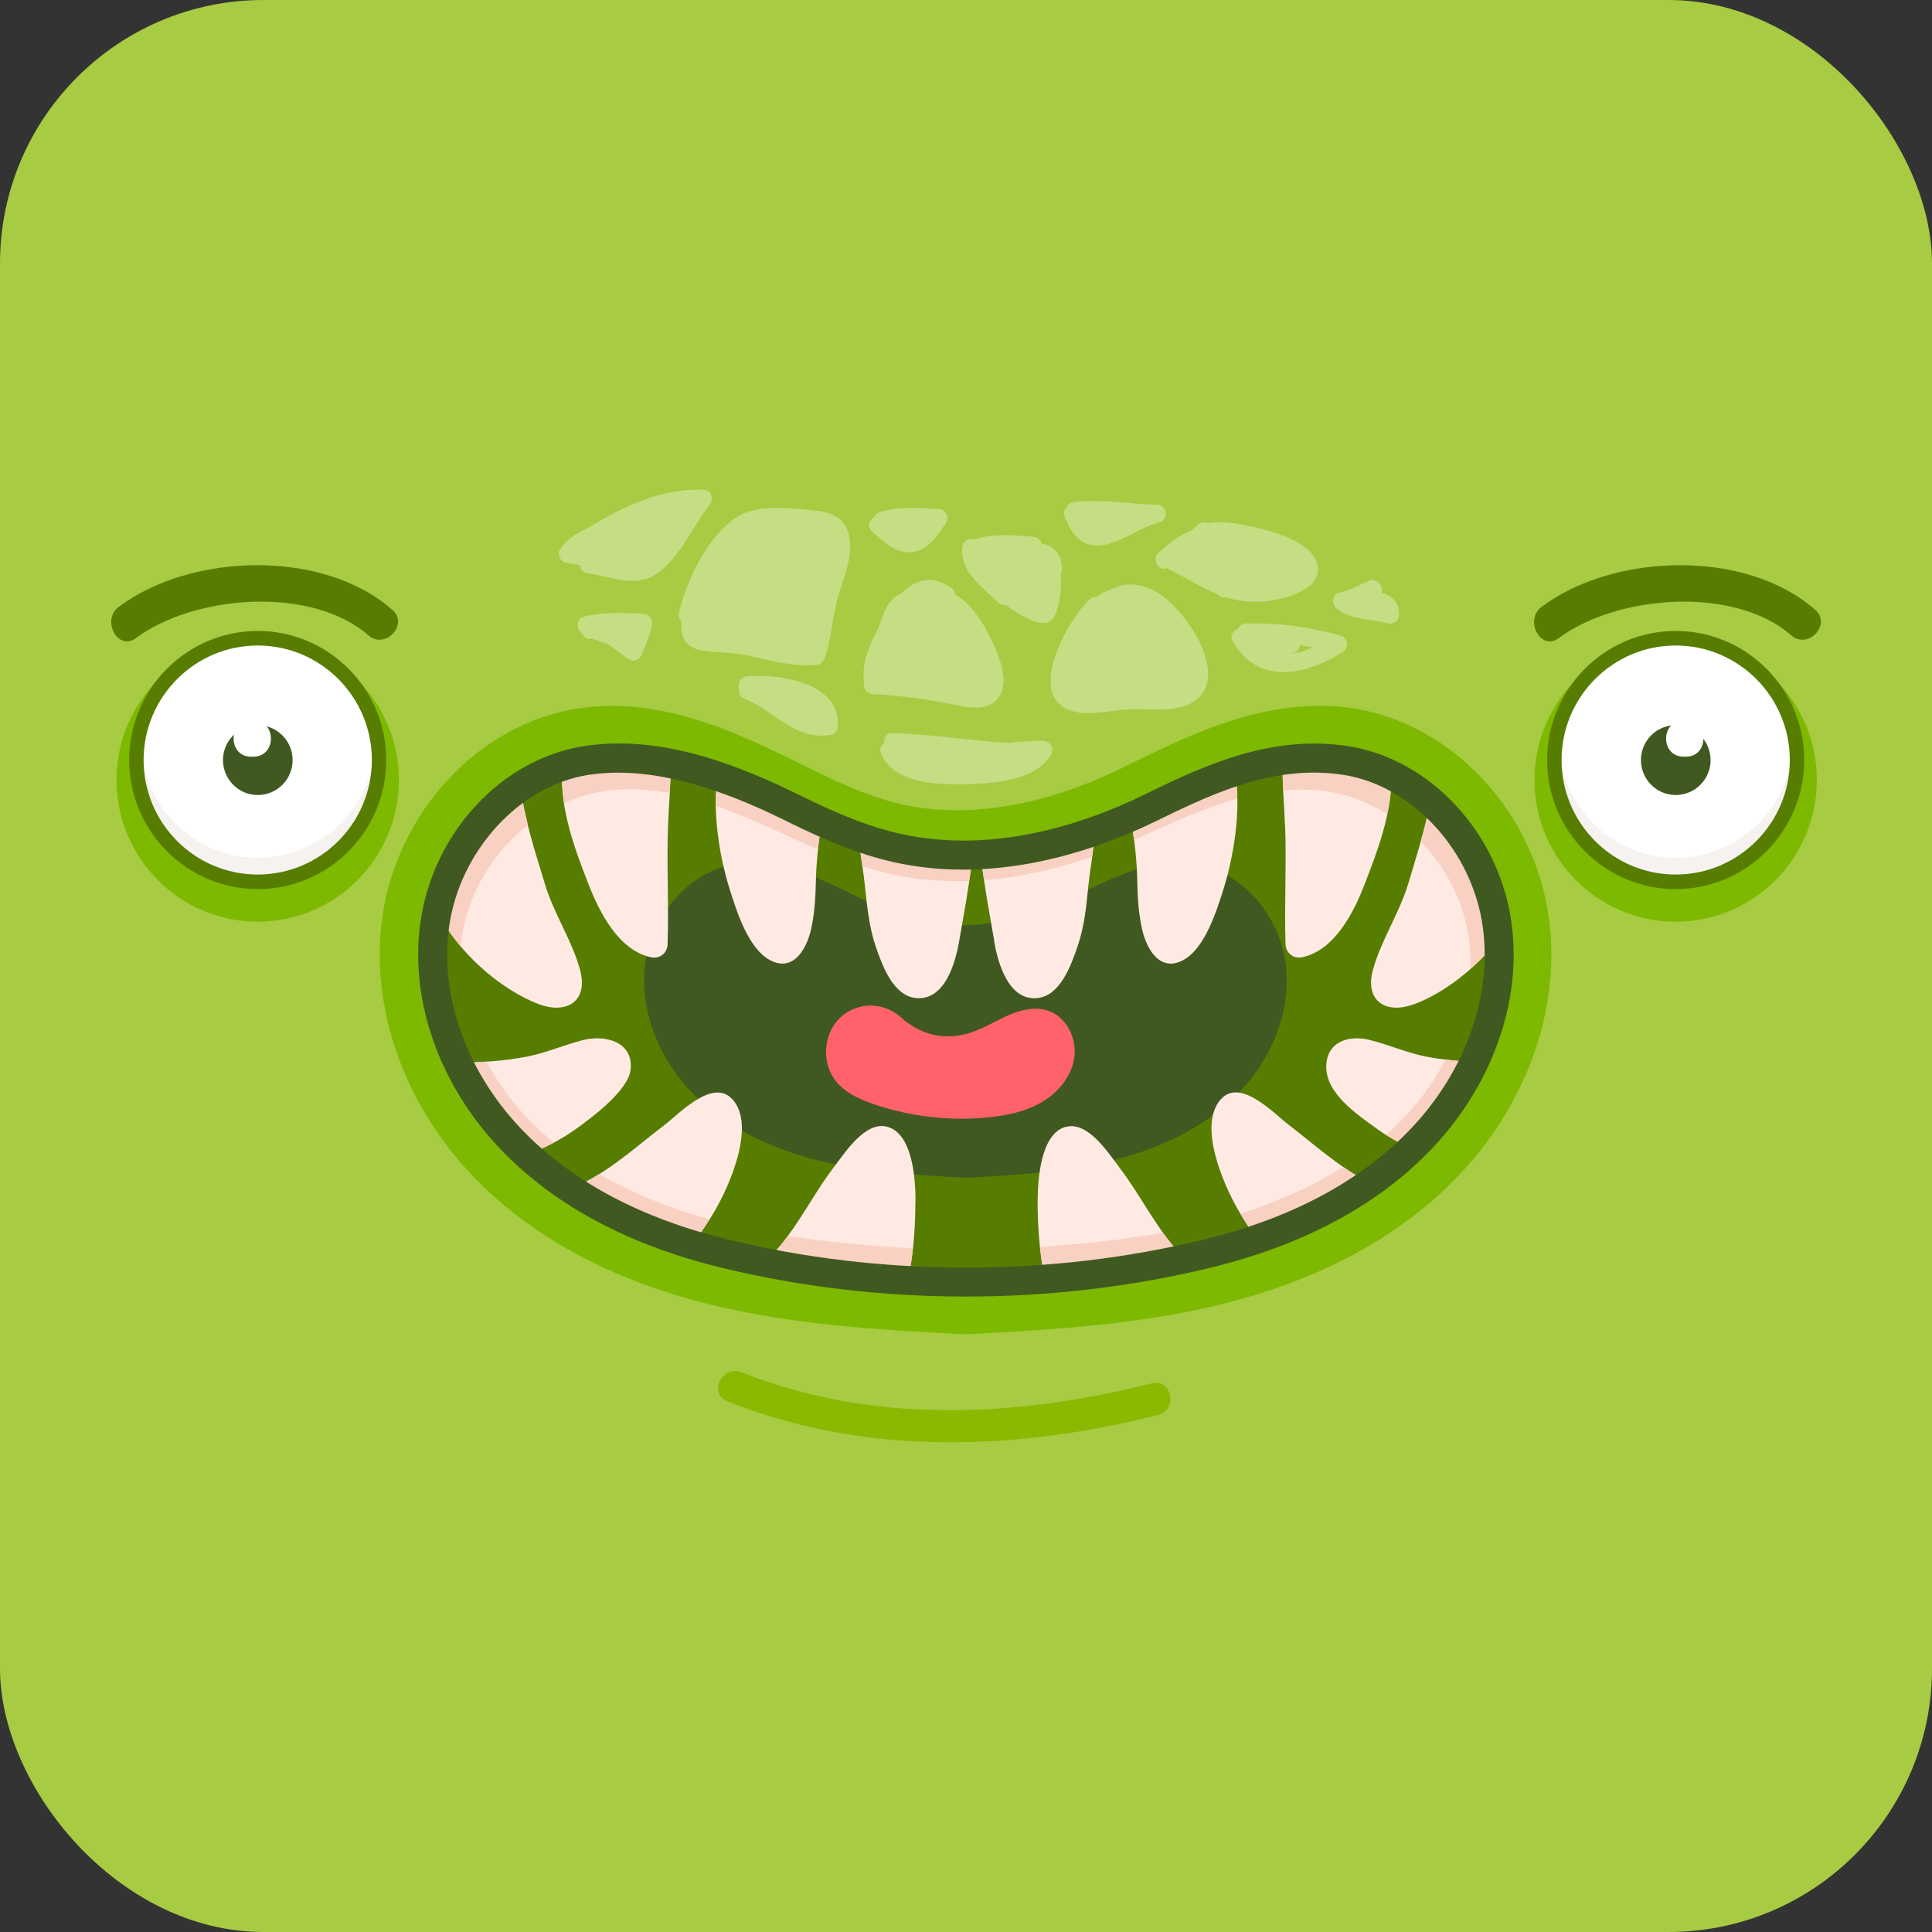 <svg width="88" height="88" viewBox="0 0 88 88" fill="none" xmlns="http://www.w3.org/2000/svg">
<rect x="0" y="0" width="88" height="88" fill="#333333" stroke="none"/>
<g clip-path="url(#clip0_894_1973)">
<path d="M88 0H0V88H88V0Z" fill="#A7CB42"/>
<path d="M60.069 32.154C56.848 32.154 53.909 33.603 51.31 34.882L51.204 34.935C48.588 36.226 45.959 36.907 43.595 36.907C42.445 36.907 41.337 36.748 40.304 36.431C39.084 36.062 37.869 35.492 36.743 34.935L36.643 34.882C34.05 33.603 31.105 32.154 27.884 32.154C27.356 32.154 26.828 32.195 26.324 32.271C21.812 32.964 18.064 36.989 17.406 41.835C16.843 46.001 18.468 50.466 21.742 53.775C24.394 56.451 27.99 58.358 32.431 59.438C36.197 60.353 40.011 60.564 43.701 60.764H43.765H43.83H44.258C47.948 60.558 51.762 60.347 55.528 59.432C59.969 58.352 63.565 56.445 66.217 53.77C69.496 50.46 71.116 45.995 70.552 41.829C69.895 36.983 66.147 32.958 61.635 32.265C61.125 32.189 60.603 32.148 60.075 32.148L60.069 32.154Z" fill="#7DB900"/>
<path d="M11.739 29.073C8.19 29.073 5.309 31.966 5.309 35.527C5.309 39.089 8.19 41.982 11.739 41.982C15.289 41.982 18.169 39.089 18.169 35.527C18.169 31.966 15.289 29.073 11.739 29.073Z" fill="#7DB900"/>
<path d="M68.177 42.158C67.69 38.537 64.868 35.199 61.266 34.641C58.139 34.16 55.1 35.686 52.26 37.088C48.377 39.001 43.847 40.016 39.606 38.725C38.251 38.309 36.954 37.716 35.687 37.088C32.847 35.692 29.808 34.166 26.682 34.641C23.079 35.193 20.264 38.532 19.771 42.158C19.284 45.778 20.868 49.492 23.437 52.079C26.007 54.673 29.456 56.239 32.994 57.102C36.532 57.965 40.193 58.164 43.83 58.364H44.129C47.766 58.164 51.427 57.965 54.965 57.102C58.502 56.239 61.952 54.673 64.522 52.079C67.091 49.486 68.675 45.778 68.188 42.158H68.177Z" fill="#577D00"/>
<path d="M58.561 43.871C58.268 41.688 56.566 39.676 54.396 39.341C52.513 39.054 50.676 39.969 48.969 40.814C46.628 41.97 43.9 42.58 41.348 41.8C40.533 41.547 39.752 41.19 38.984 40.814C37.271 39.969 35.441 39.054 33.557 39.341C31.387 39.676 29.685 41.688 29.392 43.871C29.099 46.054 30.055 48.289 31.598 49.85C33.141 51.411 35.224 52.355 37.353 52.877C39.483 53.394 41.688 53.517 43.883 53.64H44.065C46.253 53.523 48.459 53.4 50.594 52.877C52.73 52.355 54.806 51.411 56.349 49.85C57.898 48.289 58.854 46.054 58.555 43.871H58.561Z" fill="#405920"/>
<path d="M24.042 52.578C24.804 52.285 25.544 51.921 26.259 51.405C26.981 50.883 28.63 49.662 28.723 48.712C28.852 47.421 27.526 47.133 26.582 47.368C25.708 47.585 24.91 47.949 24.018 48.125C22.992 48.324 21.953 48.389 20.909 48.413C21.548 49.739 22.417 50.965 23.438 52.009C23.631 52.209 23.842 52.391 24.048 52.578H24.042Z" fill="#FFEAE3"/>
<path d="M33.376 50.091C32.478 49.058 30.917 50.754 30.231 51.27C29.198 52.044 27.526 53.582 26.024 54.122C27.714 55.248 29.591 56.087 31.539 56.686C31.926 56.158 32.278 55.63 32.56 55.148C33.217 54.022 34.431 51.299 33.381 50.091H33.376Z" fill="#FFEAE3"/>
<path d="M41.701 54.732C41.701 53.77 41.59 51.663 40.434 51.329C39.413 51.029 38.474 52.52 37.946 53.212C36.878 54.614 36.139 56.316 34.825 57.478C36.984 57.877 39.172 58.082 41.367 58.223C41.619 57.055 41.695 55.794 41.695 54.726L41.701 54.732Z" fill="#FFEAE3"/>
<path d="M26.682 34.648C26.318 34.706 25.96 34.794 25.614 34.906C25.473 36.772 26.142 38.579 26.817 40.304C27.321 41.589 28.184 43.279 29.645 43.601C30.038 43.689 30.396 43.425 30.408 43.009C30.472 41.178 30.355 39.347 30.431 37.523C30.466 36.642 30.548 35.792 30.543 34.941C29.275 34.595 27.984 34.448 26.676 34.648H26.682Z" fill="#FFEAE3"/>
<path d="M35.036 43.713C36.098 44.311 36.72 43.279 36.937 42.352C37.113 41.6 37.148 40.797 37.166 40.028C37.184 39.294 37.26 38.579 37.36 37.869C36.796 37.622 36.239 37.358 35.687 37.088C34.696 36.601 33.681 36.097 32.648 35.669C32.472 37.229 32.818 39.166 33.217 40.439C33.534 41.454 34.062 43.161 35.036 43.713Z" fill="#FFEAE3"/>
<path d="M39.612 38.725C39.459 38.678 39.312 38.626 39.166 38.573C39.23 39.165 39.336 39.764 39.395 40.333C39.494 41.283 39.583 42.216 39.893 43.126C40.193 43.983 40.68 45.367 41.736 45.461C43.027 45.578 43.514 43.871 43.684 42.891C43.889 41.712 44.118 40.497 44.265 39.283C42.704 39.353 41.137 39.189 39.612 38.719V38.725Z" fill="#FFEAE3"/>
<path d="M19.894 41.46C20.768 43.296 22.763 45.068 24.541 45.737C25.808 46.212 26.812 45.614 26.419 44.165C26.055 42.833 25.221 41.612 24.817 40.257C24.383 38.802 23.878 37.335 23.708 35.821C21.801 37.088 20.393 39.183 19.888 41.46H19.894Z" fill="#FFEAE3"/>
<path d="M58.532 37.523C58.608 39.347 58.491 41.178 58.555 43.008C58.573 43.425 58.931 43.683 59.318 43.601C60.779 43.284 61.647 41.594 62.146 40.304C62.768 38.702 63.396 37.041 63.378 35.328C62.715 34.999 62.011 34.759 61.266 34.647C60.31 34.501 59.359 34.542 58.426 34.712C58.397 35.639 58.491 36.572 58.526 37.528L58.532 37.523Z" fill="#FFEAE3"/>
<path d="M57.23 56.416C59.037 55.788 60.779 54.955 62.334 53.852C61.002 53.183 59.629 51.939 58.737 51.264C58.051 50.748 56.49 49.052 55.593 50.085C54.542 51.294 55.757 54.016 56.414 55.142C56.649 55.541 56.93 55.976 57.236 56.41L57.23 56.416Z" fill="#FFEAE3"/>
<path d="M67.063 48.371C66.353 48.33 65.649 48.26 64.951 48.125C64.059 47.949 63.261 47.585 62.386 47.368C61.442 47.133 60.415 47.433 60.409 48.594C60.409 49.833 61.841 50.777 62.703 51.405C63.196 51.763 63.701 52.044 64.223 52.285C64.317 52.191 64.422 52.109 64.516 52.009C65.549 50.953 66.417 49.715 67.063 48.371Z" fill="#FFEAE3"/>
<path d="M64.422 45.737C65.76 45.238 67.227 44.106 68.242 42.797C68.23 42.586 68.207 42.375 68.177 42.164C67.884 40.005 66.763 37.957 65.144 36.525C64.921 37.792 64.504 39.031 64.141 40.257C63.736 41.606 62.903 42.833 62.539 44.165C62.14 45.614 63.149 46.212 64.416 45.737H64.422Z" fill="#FFEAE3"/>
<path d="M45.285 42.891C45.455 43.871 45.936 45.579 47.233 45.461C48.289 45.367 48.776 43.989 49.075 43.126C49.392 42.217 49.48 41.289 49.574 40.333C49.65 39.617 49.797 38.86 49.844 38.121C48.618 38.567 47.356 38.913 46.071 39.107C46.071 39.13 46.071 39.154 46.071 39.171C46.071 39.148 46.059 39.13 46.059 39.107C45.608 39.177 45.156 39.224 44.704 39.254C44.856 40.474 45.085 41.694 45.291 42.886L45.285 42.891Z" fill="#FFEAE3"/>
<path d="M48.529 51.329C47.379 51.663 47.268 53.776 47.262 54.732C47.262 55.776 47.338 57.008 47.579 58.158C49.726 58 51.862 57.765 53.962 57.319C52.76 56.158 52.038 54.556 51.017 53.218C50.489 52.526 49.55 51.035 48.529 51.335V51.329Z" fill="#FFEAE3"/>
<path d="M56.262 35.299C54.895 35.786 53.557 36.449 52.26 37.088C52.02 37.206 51.779 37.317 51.539 37.429C51.674 38.285 51.779 39.142 51.797 40.028C51.814 40.797 51.85 41.6 52.026 42.352C52.243 43.279 52.865 44.311 53.927 43.713C54.901 43.161 55.429 41.454 55.746 40.439C56.174 39.06 56.55 36.912 56.262 35.299Z" fill="#FFEAE3"/>
<path d="M11.739 40.163C14.791 40.163 17.266 37.68 17.266 34.618C17.266 31.556 14.791 29.073 11.739 29.073C8.687 29.073 6.213 31.556 6.213 34.618C6.213 37.68 8.687 40.163 11.739 40.163Z" fill="white"/>
<path d="M17.019 32.969C17.055 33.216 17.078 33.462 17.078 33.714C17.078 36.672 14.69 39.071 11.745 39.071C8.8 39.071 6.412 36.672 6.412 33.714C6.412 33.462 6.436 33.216 6.471 32.969C6.307 33.491 6.219 34.043 6.219 34.624C6.219 37.687 8.695 40.169 11.745 40.169C14.796 40.169 17.272 37.687 17.272 34.624C17.272 34.049 17.184 33.491 17.019 32.969Z" fill="#F6F2F0"/>
<path d="M11.921 36.202C11.053 36.302 10.267 35.674 10.167 34.8C10.067 33.926 10.695 33.139 11.563 33.04C12.432 32.94 13.218 33.568 13.318 34.442C13.418 35.316 12.79 36.102 11.921 36.202Z" fill="#405920"/>
<path d="M76.325 29.073C72.776 29.073 69.895 31.966 69.895 35.527C69.895 39.089 72.776 41.982 76.325 41.982C79.875 41.982 82.755 39.089 82.755 35.527C82.755 31.966 79.875 29.073 76.325 29.073Z" fill="#7DB900"/>
<path d="M76.325 40.163C79.377 40.163 81.852 37.68 81.852 34.618C81.852 31.556 79.377 29.073 76.325 29.073C73.273 29.073 70.799 31.556 70.799 34.618C70.799 37.68 73.273 40.163 76.325 40.163Z" fill="white"/>
<path d="M76.507 36.202C75.639 36.302 74.853 35.674 74.753 34.8C74.653 33.926 75.281 33.139 76.15 33.04C77.018 32.94 77.804 33.568 77.904 34.442C78.004 35.316 77.376 36.102 76.507 36.202Z" fill="#405920"/>
<path d="M44.258 47.016C44.851 46.822 45.379 46.482 45.948 46.236C46.517 45.989 47.168 45.837 47.755 46.042C48.57 46.324 49.045 47.268 48.94 48.131C48.828 48.993 48.23 49.733 47.491 50.178C46.752 50.624 45.883 50.806 45.021 50.894C43.278 51.07 41.495 50.865 39.835 50.307C39.16 50.079 38.48 49.773 38.045 49.21C37.406 48.377 37.511 47.063 38.274 46.347C39.06 45.614 40.239 45.637 41.008 46.318C41.923 47.139 43.014 47.427 44.258 47.022V47.016Z" fill="#FF626A"/>
<path d="M17.864 27.771C14.69 24.989 8.677 25.189 5.409 27.642C4.599 28.246 5.374 29.678 6.189 29.067C8.806 27.108 14.168 26.656 16.779 28.938C17.541 29.607 18.638 28.445 17.87 27.771H17.864Z" fill="#577D00"/>
<path d="M82.673 27.771C79.499 24.989 73.486 25.189 70.218 27.642C69.409 28.246 70.183 29.678 70.998 29.067C73.615 27.108 78.977 26.656 81.588 28.938C82.35 29.607 83.448 28.445 82.679 27.771H82.673Z" fill="#577D00"/>
<path d="M38.702 24.567C38.573 23.622 37.94 23.323 37.066 23.247C36.35 23.188 35.499 23.071 34.725 23.165C34.25 23.229 33.821 23.358 33.458 23.617C32.196 24.508 31.275 26.433 30.929 27.894C30.888 28.064 30.941 28.199 31.035 28.281C30.994 28.985 31.152 29.537 32.114 29.648C32.871 29.736 33.51 29.713 34.267 29.901C35.171 30.13 36.051 30.323 36.983 30.305C37.019 30.305 37.048 30.294 37.083 30.282C37.3 30.305 37.476 30.206 37.553 29.994C37.881 29.103 37.899 28.134 38.163 27.219C38.403 26.38 38.826 25.459 38.702 24.561V24.567Z" fill="#C5DD83"/>
<path d="M44.834 28.533C44.517 27.976 44.059 27.389 43.514 27.084C43.502 26.979 43.449 26.873 43.338 26.791C42.493 26.163 41.683 26.374 41.067 27.031C40.527 27.201 40.234 27.864 40.023 28.592C39.618 29.32 39.289 30.118 39.336 30.857C39.336 30.904 39.348 30.951 39.365 30.992C39.365 31.021 39.354 31.056 39.348 31.092C39.307 31.361 39.453 31.596 39.747 31.614C41.043 31.684 42.281 31.86 43.555 32.118C44.089 32.224 44.775 32.353 45.25 32.007C46.289 31.256 45.303 29.361 44.834 28.527V28.533Z" fill="#C5DD83"/>
<path d="M47.45 24.755C47.403 24.596 47.274 24.468 47.075 24.45C46.212 24.385 45.297 24.274 44.458 24.55C44.381 24.55 44.311 24.55 44.241 24.55C44.082 24.55 43.871 24.673 43.842 24.855C43.677 26.052 44.722 26.703 45.467 27.448C45.572 27.554 45.69 27.577 45.801 27.56C45.813 27.566 45.819 27.571 45.831 27.577C46.259 27.876 46.975 28.381 47.52 28.381C48.066 28.381 48.178 27.724 48.254 27.301C48.319 26.973 48.348 26.58 48.313 26.204C48.336 26.157 48.354 26.11 48.359 26.052C48.436 25.348 48.043 24.843 47.444 24.761L47.45 24.755Z" fill="#C5DD83"/>
<path d="M52.501 26.861C51.733 26.515 51.111 26.568 50.6 26.855C50.36 26.932 50.125 27.037 49.943 27.196C49.838 27.184 49.732 27.207 49.632 27.301C48.711 28.14 46.804 31.444 48.576 32.289C49.456 32.711 50.665 32.312 51.586 32.3C52.501 32.289 53.728 32.494 54.502 31.86C56.057 30.587 53.798 27.454 52.496 26.867L52.501 26.861Z" fill="#C5DD83"/>
<path d="M59.988 25.653C59.694 24.632 57.846 24.157 56.978 23.975C56.379 23.851 55.628 23.711 55.024 23.822C54.889 23.763 54.719 23.763 54.578 23.887C54.478 23.969 54.378 24.063 54.279 24.151C53.704 24.374 53.193 24.79 52.747 25.195C52.448 25.465 52.765 26.028 53.146 25.887C54.026 26.322 54.719 26.762 55.44 27.061C55.523 27.149 55.634 27.213 55.751 27.219C55.792 27.219 55.834 27.219 55.875 27.219C56.45 27.395 57.077 27.472 57.846 27.36C58.626 27.249 60.328 26.814 59.993 25.664L59.988 25.653Z" fill="#C5DD83"/>
<path d="M29.304 27.958C28.395 27.906 27.491 27.864 26.599 28.087C26.242 28.175 26.212 28.657 26.5 28.844C26.506 28.844 26.517 28.85 26.529 28.856C26.57 29.009 26.693 29.12 26.899 29.102C26.94 29.102 26.981 29.102 27.022 29.102C27.233 29.191 27.444 29.267 27.662 29.331C28.019 29.549 28.366 29.854 28.647 30.03C28.894 30.182 29.158 30.018 29.252 29.783C29.422 29.355 29.598 28.932 29.698 28.481C29.756 28.211 29.574 27.976 29.299 27.958H29.304Z" fill="#C5DD83"/>
<path d="M34.027 30.804C33.716 30.834 33.593 31.139 33.651 31.367C33.634 31.549 33.704 31.749 33.915 31.831C35.3 32.388 36.215 33.75 37.852 33.474C37.975 33.45 38.122 33.315 38.14 33.186C38.445 31.139 35.505 30.663 34.027 30.804Z" fill="#C5DD83"/>
<path d="M61.061 28.95C59.647 28.551 58.221 28.357 56.748 28.398C56.572 28.398 56.449 28.51 56.39 28.639C56.167 28.715 55.991 28.962 56.15 29.226C57.312 31.227 59.483 30.769 61.161 29.701C61.454 29.513 61.413 29.044 61.061 28.944V28.95ZM58.919 29.748C59.101 29.689 59.183 29.543 59.201 29.39C59.406 29.419 59.606 29.449 59.811 29.49C59.488 29.625 59.166 29.73 58.843 29.771C58.872 29.766 58.896 29.748 58.919 29.742V29.748Z" fill="#C5DD83"/>
<path d="M62.926 27.002C63.055 26.721 62.721 26.292 62.334 26.462C61.894 26.65 61.489 26.902 61.013 26.99C60.626 27.067 60.667 27.554 60.914 27.747C61.559 28.246 62.457 28.187 63.208 28.393C63.466 28.463 63.73 28.264 63.73 27.994C63.73 27.407 63.378 27.119 62.926 27.002Z" fill="#C5DD83"/>
<path d="M11.546 32.817H11.434C10.378 32.817 10.372 34.465 11.434 34.465H11.546C12.602 34.465 12.608 32.817 11.546 32.817Z" fill="white"/>
<path d="M76.795 32.817H76.683C75.627 32.817 75.621 34.465 76.683 34.465H76.795C77.851 34.465 77.857 32.817 76.795 32.817Z" fill="white"/>
<path d="M47.526 33.744C47.016 33.732 46.464 33.779 45.895 33.838C44.288 33.738 42.698 33.48 41.084 33.415C41.026 33.398 40.967 33.392 40.914 33.404C40.826 33.404 40.744 33.392 40.656 33.392C40.368 33.392 40.245 33.627 40.269 33.849C40.134 33.943 40.046 34.09 40.11 34.272C40.609 35.651 42.592 35.739 43.812 35.721C45.038 35.709 47.18 35.604 47.878 34.366C48.03 34.09 47.837 33.75 47.52 33.744H47.526Z" fill="#C5DD83"/>
<path d="M32.027 22.308C30.108 22.232 28.348 23.077 26.74 24.074C26.383 24.215 26.06 24.415 25.796 24.684C25.725 24.731 25.678 24.796 25.637 24.866C25.596 24.919 25.544 24.96 25.508 25.019C25.367 25.236 25.508 25.564 25.755 25.623C25.954 25.67 26.154 25.705 26.347 25.729C26.377 25.741 26.412 25.752 26.441 25.764C26.441 25.922 26.523 26.075 26.735 26.104C27.673 26.239 28.864 26.756 29.762 26.228C30.912 25.547 31.522 24.015 32.32 23.006C32.538 22.731 32.408 22.314 32.027 22.302V22.308Z" fill="#C5DD83"/>
<path d="M42.745 23.182C41.847 23.135 40.944 23.059 40.069 23.323C39.952 23.358 39.858 23.452 39.805 23.558C39.594 23.681 39.477 23.974 39.706 24.192C40.181 24.643 40.773 25.201 41.483 25.154C42.24 25.107 42.733 24.385 43.097 23.798C43.273 23.523 43.038 23.194 42.739 23.176L42.745 23.182Z" fill="#C5DD83"/>
<path d="M52.701 22.983C51.439 22.983 50.195 22.713 48.934 22.86C48.764 22.877 48.611 23.006 48.547 23.159C48.47 23.247 48.435 23.364 48.488 23.511C48.77 24.297 49.251 24.954 50.166 24.837C51.111 24.714 51.891 24.027 52.806 23.793C53.258 23.675 53.158 22.983 52.695 22.983H52.701Z" fill="#C5DD83"/>
<path d="M52.448 63.016C46.3 64.565 39.723 64.882 33.786 62.506C32.918 62.148 32.226 63.445 33.129 63.82C39.348 66.332 46.253 66.079 52.724 64.46C53.686 64.213 53.375 62.782 52.448 63.016Z" fill="#89B901"/>
<path d="M81.605 32.969C81.641 33.216 81.664 33.462 81.664 33.714C81.664 36.672 79.276 39.071 76.331 39.071C73.386 39.071 70.998 36.672 70.998 33.714C70.998 33.462 71.022 33.216 71.057 32.969C70.893 33.491 70.805 34.043 70.805 34.624C70.805 37.687 73.281 40.169 76.331 40.169C79.382 40.169 81.858 37.687 81.858 34.624C81.858 34.049 81.77 33.491 81.605 32.969Z" fill="#F6F2F0"/>
<path d="M60.356 36.032C61.383 36.179 62.34 36.548 63.191 37.082C63.314 36.502 63.384 35.921 63.378 35.328C62.715 34.999 62.011 34.759 61.266 34.647C60.31 34.501 59.359 34.542 58.426 34.712C58.414 35.14 58.426 35.563 58.45 35.997C59.083 35.944 59.717 35.944 60.356 36.038V36.032Z" fill="#F8D1C2"/>
<path d="M30.507 36.126C30.531 35.727 30.548 35.334 30.543 34.935C29.275 34.589 27.984 34.442 26.676 34.642C26.312 34.7 25.954 34.788 25.608 34.9C25.567 35.463 25.608 36.026 25.69 36.578C26.289 36.314 26.922 36.12 27.591 36.026C28.571 35.886 29.545 35.944 30.507 36.12V36.126Z" fill="#F8D1C2"/>
<path d="M22.159 48.354C21.742 48.383 21.326 48.401 20.909 48.412C21.549 49.739 22.417 50.965 23.438 52.009C23.631 52.209 23.843 52.391 24.048 52.578C24.453 52.426 24.846 52.25 25.233 52.044C24.993 51.845 24.746 51.645 24.517 51.428C23.567 50.536 22.763 49.486 22.159 48.354Z" fill="#F8D1C2"/>
<path d="M66.904 42.668C66.974 43.155 66.992 43.648 66.974 44.135C67.438 43.724 67.866 43.273 68.236 42.797C68.224 42.586 68.201 42.375 68.171 42.164C67.878 40.005 66.757 37.957 65.138 36.525C65.032 37.13 64.879 37.728 64.709 38.321C65.871 39.523 66.657 41.061 66.892 42.668H66.904Z" fill="#F8D1C2"/>
<path d="M37.26 38.69C37.289 38.414 37.319 38.139 37.36 37.869C36.796 37.622 36.239 37.358 35.687 37.088C34.696 36.601 33.681 36.097 32.648 35.669C32.613 35.997 32.601 36.349 32.607 36.701C33.81 37.124 34.983 37.663 36.121 38.186C36.497 38.356 36.878 38.526 37.26 38.69Z" fill="#F8D1C2"/>
<path d="M56.356 36.384C56.35 36.009 56.321 35.639 56.262 35.299C54.895 35.786 53.557 36.449 52.26 37.088C52.02 37.206 51.779 37.317 51.539 37.429C51.58 37.705 51.615 37.986 51.65 38.262C51.709 38.238 51.767 38.209 51.826 38.186C53.287 37.517 54.801 36.813 56.356 36.378V36.384Z" fill="#F8D1C2"/>
<path d="M44.136 40.133C44.177 39.852 44.23 39.57 44.259 39.289C42.698 39.359 41.132 39.195 39.606 38.725C39.453 38.678 39.307 38.626 39.16 38.573C39.195 38.866 39.236 39.165 39.277 39.453C39.465 39.511 39.653 39.576 39.841 39.629C41.249 40.028 42.698 40.175 44.136 40.128V40.133Z" fill="#F8D1C2"/>
<path d="M24.048 37.581C23.901 37 23.778 36.414 23.708 35.821C21.801 37.088 20.393 39.183 19.888 41.46C20.158 42.029 20.545 42.586 20.991 43.114C21.003 42.968 21.015 42.815 21.038 42.668C21.32 40.709 22.44 38.849 24.042 37.581H24.048Z" fill="#F8D1C2"/>
<path d="M34.83 57.484C36.99 57.883 39.178 58.088 41.373 58.229C41.472 57.777 41.537 57.313 41.584 56.856C39.677 56.744 37.764 56.586 35.886 56.298C35.57 56.727 35.229 57.132 34.83 57.484Z" fill="#F8D1C2"/>
<path d="M57.229 56.416C59.037 55.788 60.779 54.955 62.334 53.852C61.947 53.658 61.56 53.411 61.178 53.148C59.741 54.057 58.151 54.755 56.49 55.277C56.707 55.641 56.954 56.023 57.229 56.41V56.416Z" fill="#F8D1C2"/>
<path d="M47.573 58.158C49.72 58 51.856 57.765 53.957 57.319C53.587 56.967 53.27 56.562 52.965 56.146C51.123 56.48 49.245 56.662 47.367 56.791C47.414 57.249 47.479 57.712 47.573 58.158Z" fill="#F8D1C2"/>
<path d="M49.844 38.121C48.618 38.567 47.356 38.913 46.071 39.107C46.071 39.13 46.071 39.154 46.071 39.171C46.071 39.148 46.059 39.13 46.059 39.107C45.608 39.177 45.156 39.224 44.704 39.254C44.739 39.529 44.786 39.811 44.827 40.087C46.499 39.958 48.16 39.576 49.744 39.025C49.785 38.72 49.826 38.42 49.844 38.115V38.121Z" fill="#F8D1C2"/>
<path d="M63.43 51.428C63.337 51.516 63.231 51.599 63.131 51.687C63.489 51.91 63.847 52.115 64.217 52.285C64.311 52.191 64.416 52.109 64.51 52.009C65.543 50.953 66.411 49.715 67.056 48.371C66.652 48.348 66.241 48.307 65.842 48.26C65.232 49.428 64.41 50.507 63.43 51.428Z" fill="#F8D1C2"/>
<path d="M26.019 54.121C27.709 55.248 29.586 56.087 31.534 56.686C31.822 56.298 32.074 55.911 32.309 55.541C30.548 55.054 28.847 54.374 27.298 53.47C26.869 53.74 26.435 53.969 26.019 54.121Z" fill="#F8D1C2"/>
<path d="M44 59.056C40.228 59.056 36.45 58.616 32.859 57.742C28.735 56.738 25.414 54.99 22.991 52.543C20.093 49.615 18.65 45.696 19.143 42.064C19.694 37.962 22.833 34.565 26.605 33.984C29.357 33.562 32.419 34.248 36.256 36.138C37.447 36.724 38.738 37.329 40.075 37.734C44.634 39.124 49.21 37.634 52.243 36.138C55.023 34.765 58.021 33.468 61.389 33.984C65.161 34.565 68.3 37.962 68.851 42.064C69.344 45.696 67.901 49.615 65.003 52.543C62.58 54.99 59.259 56.738 55.135 57.742C51.544 58.616 47.766 59.056 43.994 59.056H44ZM28.166 35.193C27.697 35.193 27.245 35.228 26.811 35.293C23.654 35.78 20.926 38.766 20.451 42.246C20.017 45.473 21.314 48.976 23.93 51.616C26.177 53.887 29.286 55.518 33.17 56.462C40.151 58.164 47.843 58.164 54.824 56.462C58.708 55.518 61.817 53.887 64.064 51.616C66.68 48.976 67.977 45.473 67.543 42.246C67.074 38.766 64.34 35.78 61.184 35.293C58.197 34.835 55.522 35.991 52.818 37.323C49.567 38.925 44.651 40.515 39.682 39.001C38.251 38.567 36.907 37.939 35.663 37.323C32.765 35.897 30.296 35.193 28.154 35.193H28.166Z" fill="#405920"/>
<path d="M11.739 40.497C8.513 40.497 5.884 37.863 5.884 34.618C5.884 31.373 8.513 28.739 11.739 28.739C14.966 28.739 17.594 31.373 17.594 34.618C17.594 37.863 14.966 40.497 11.739 40.497ZM11.739 29.402C8.876 29.402 6.541 31.743 6.541 34.618C6.541 37.493 8.87 39.834 11.739 39.834C14.608 39.834 16.937 37.493 16.937 34.618C16.937 31.743 14.608 29.402 11.739 29.402Z" fill="#577D00"/>
<path d="M76.325 40.497C73.099 40.497 70.47 37.863 70.47 34.618C70.47 31.373 73.099 28.739 76.325 28.739C79.552 28.739 82.18 31.373 82.18 34.618C82.18 37.863 79.552 40.497 76.325 40.497ZM76.325 29.402C73.462 29.402 71.127 31.743 71.127 34.618C71.127 37.493 73.457 39.834 76.325 39.834C79.194 39.834 81.523 37.493 81.523 34.618C81.523 31.743 79.194 29.402 76.325 29.402Z" fill="#577D00"/>
</g>
<defs>
<clipPath id="clip0_894_1973">
<rect width="88" height="88" rx="12" fill="white"/>
</clipPath>
</defs>
</svg>
